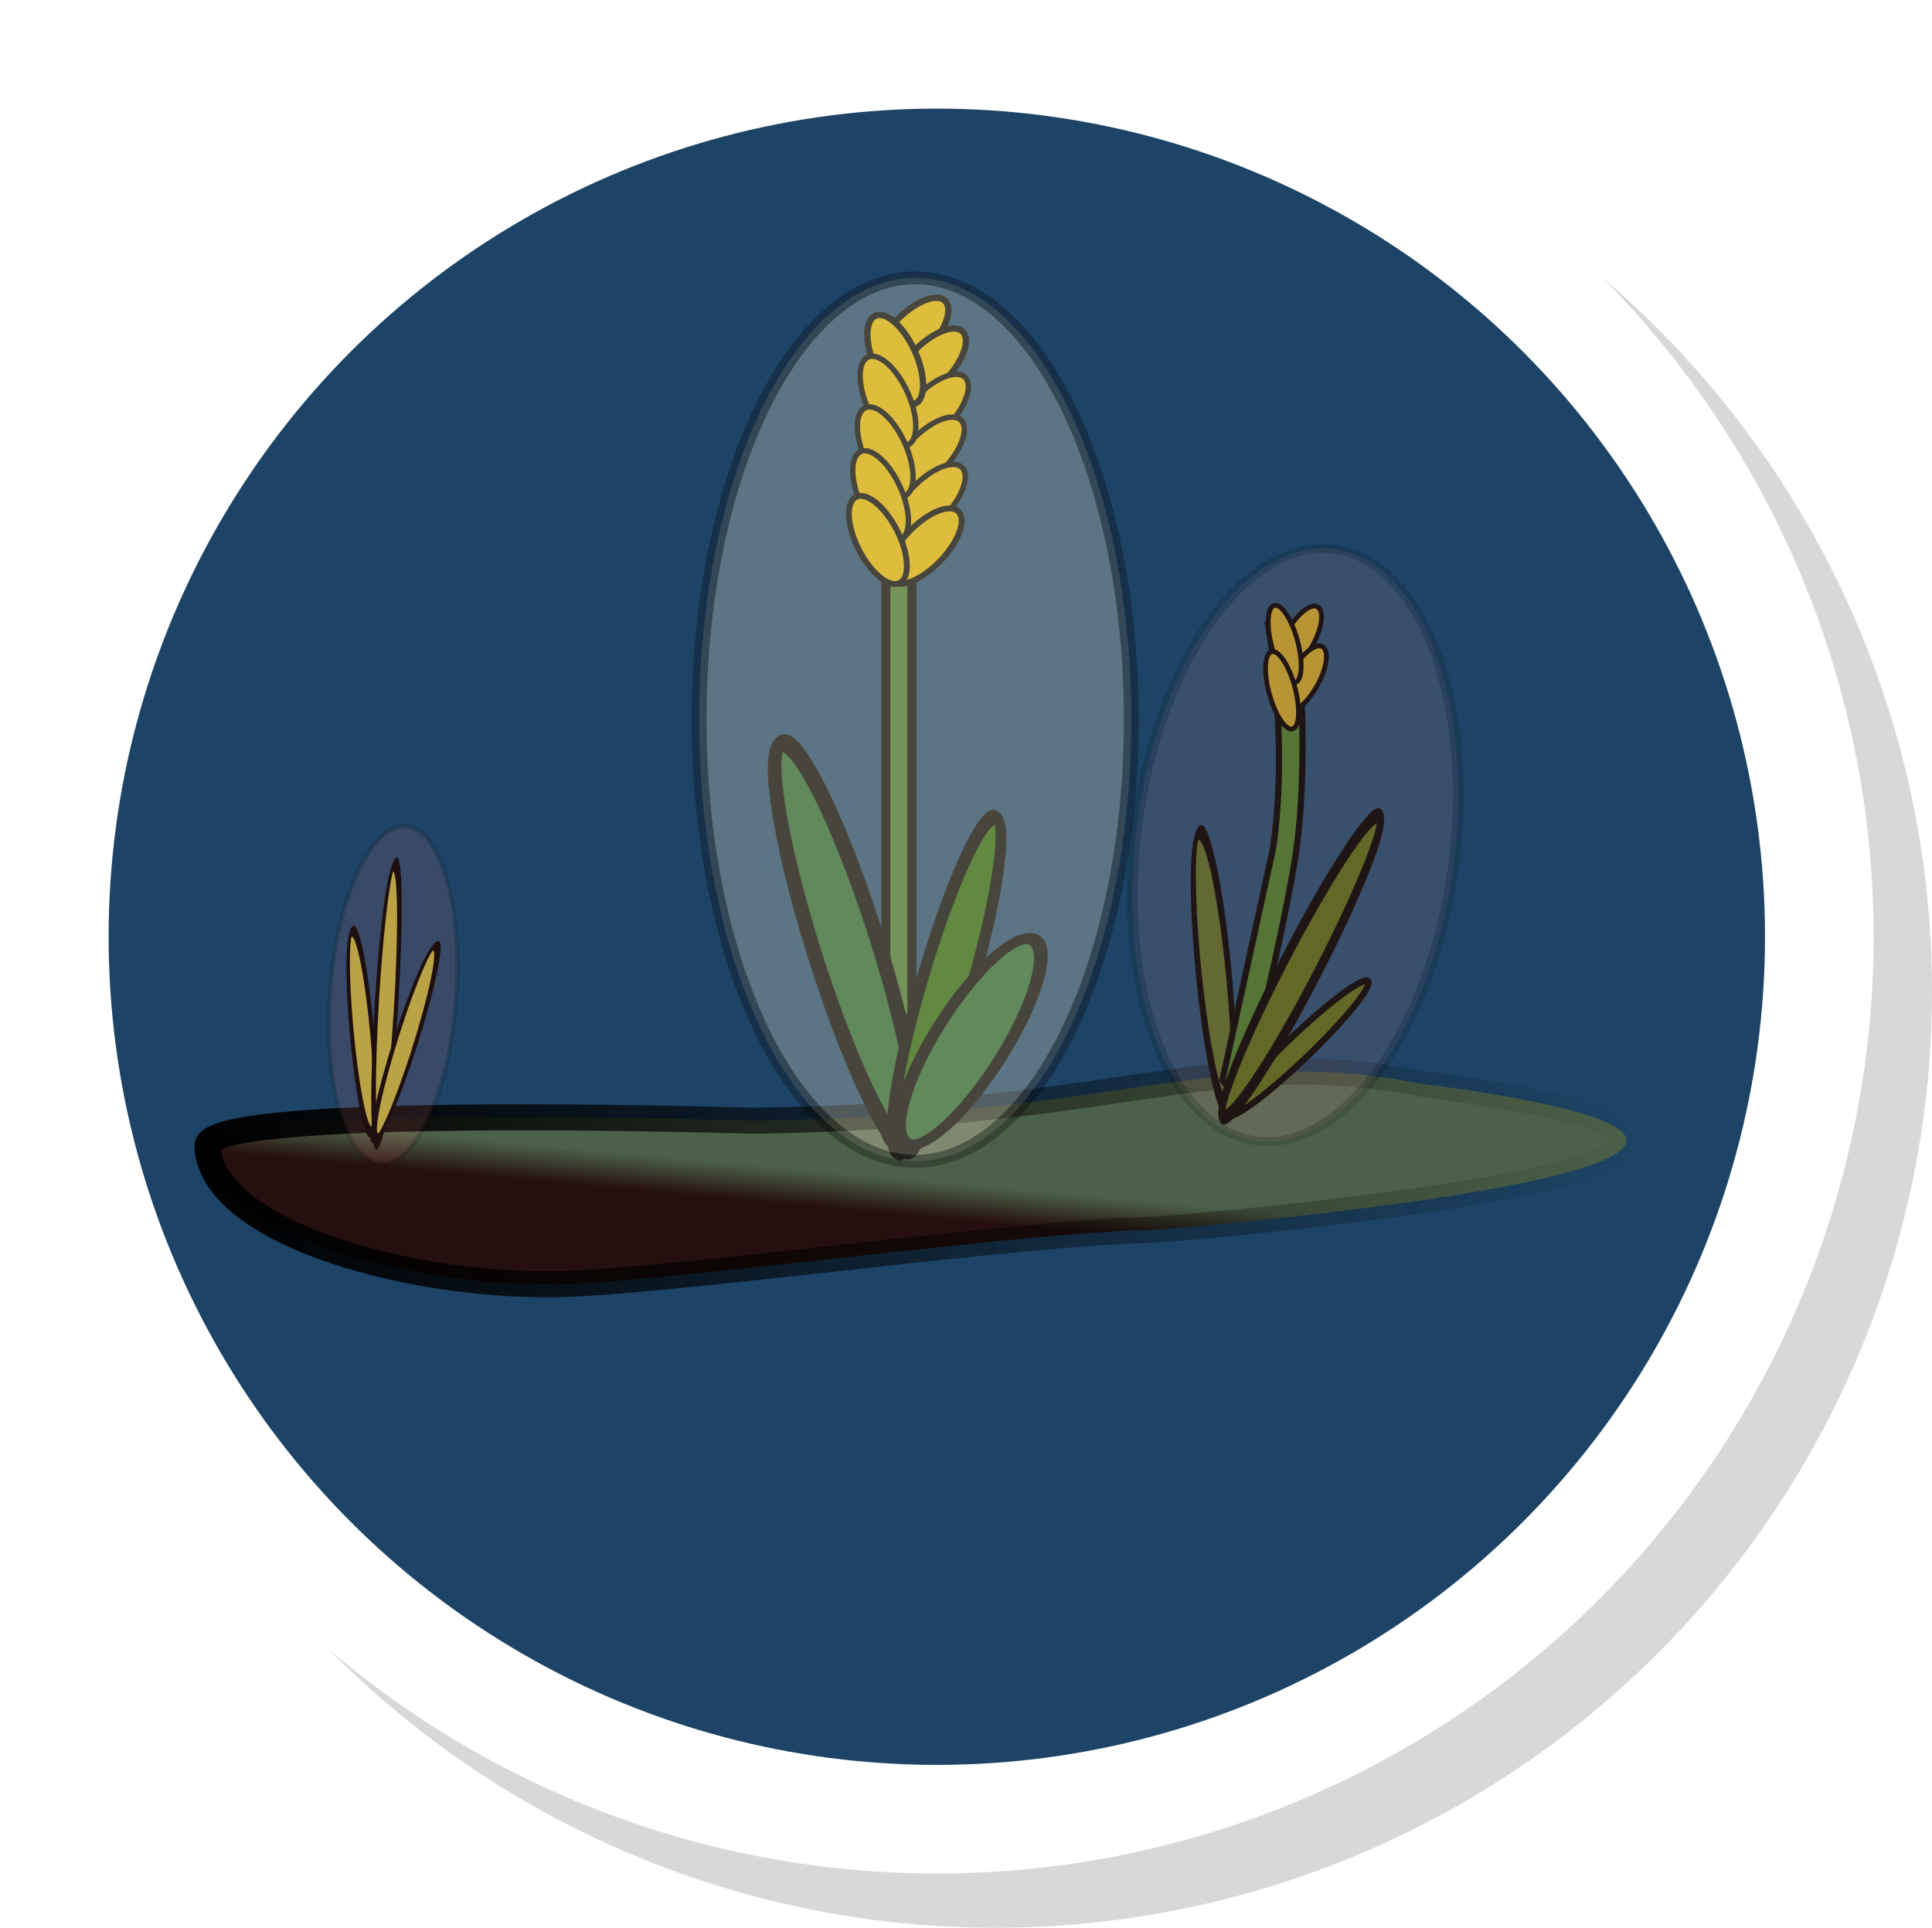 <?xml version="1.0" encoding="UTF-8" standalone="no"?>
<svg
   xmlns:dc="http://purl.org/dc/elements/1.1/"
   xmlns:cc="http://creativecommons.org/ns#"
   xmlns:rdf="http://www.w3.org/1999/02/22-rdf-syntax-ns#"
   xmlns:svg="http://www.w3.org/2000/svg"
   xmlns="http://www.w3.org/2000/svg"
   xmlns:xlink="http://www.w3.org/1999/xlink"
   xmlns:sodipodi="http://sodipodi.sourceforge.net/DTD/sodipodi-0.dtd"
   xmlns:inkscape="http://www.inkscape.org/namespaces/inkscape"
   width="114.743mm"
   height="114.502mm"
   viewBox="0 0 406.571 405.714"
   id="svg2"
   version="1.1"
   inkscape:version="0.92.3 (unknown)"
   sodipodi:docname="paddy.svg">
  <sodipodi:namedview
     pagecolor="#ffffff"
     bordercolor="#666666"
     borderopacity="1"
     objecttolerance="10"
     gridtolerance="10"
     guidetolerance="10"
     inkscape:pageopacity="0"
     inkscape:pageshadow="2"
     inkscape:window-width="1485"
     inkscape:window-height="967"
     id="namedview43"
     showgrid="false"
     showguides="false"
     inkscape:zoom="1.8000297"
     inkscape:cx="178.90949"
     inkscape:cy="221.13355"
     inkscape:window-x="2199"
     inkscape:window-y="74"
     inkscape:window-maximized="0"
     inkscape:current-layer="svg2" />
  <defs
     id="defs4">
    <linearGradient
       inkscape:collect="always"
       id="linearGradient1475">
      <stop
         style="stop-color:#000000;stop-opacity:1;"
         offset="0"
         id="stop1471" />
      <stop
         style="stop-color:#000000;stop-opacity:0;"
         offset="1"
         id="stop1473" />
    </linearGradient>
    <linearGradient
       inkscape:collect="always"
       id="linearGradient1295">
      <stop
         style="stop-color:#4c6149;stop-opacity:1"
         offset="0"
         id="stop1291" />
      <stop
         style="stop-color:#26100f;stop-opacity:1"
         offset="1"
         id="stop1293" />
    </linearGradient>
    <radialGradient
       xlink:href="#a"
       id="radialGradient4183"
       cx="195.597"
       cy="213.432"
       r="94.133"
       gradientTransform="matrix(1.951,-0.003,-0.002,1.519,-158.714,19.783)"
       fx="195.597"
       fy="213.432"
       gradientUnits="userSpaceOnUse" />
    <radialGradient
       id="a"
       cx="0.337"
       cy="0.284"
       r="0.382">
      <stop
         stop-color="#ff0"
         offset="0"
         id="stop7" />
      <stop
         stop-color="#ffe300"
         offset="1"
         id="stop9" />
    </radialGradient>
    <radialGradient
       xlink:href="#a"
       id="radialGradient4185"
       cx="281.436"
       cy="390.507"
       r="94.133"
       gradientTransform="matrix(1.951,-0.003,-0.002,1.519,-213.386,39.665)"
       fx="281.436"
       fy="390.507"
       gradientUnits="userSpaceOnUse" />
    <radialGradient
       id="radialGradient4202"
       cx="0.337"
       cy="0.284"
       r="0.382">
      <stop
         stop-color="#ff0"
         offset="0"
         id="stop4204" />
      <stop
         stop-color="#ffe300"
         offset="1"
         id="stop4206" />
    </radialGradient>
    <radialGradient
       xlink:href="#a"
       id="radialGradient4187"
       cx="111.394"
       cy="400.723"
       r="94.133"
       gradientTransform="matrix(1.95,0,0,1.52,-81.518,-13.511)"
       fx="111.394"
       fy="400.723"
       gradientUnits="userSpaceOnUse" />
    <radialGradient
       id="radialGradient4209"
       cx="0.337"
       cy="0.284"
       r="0.382">
      <stop
         stop-color="#ff0"
         offset="0"
         id="stop4211" />
      <stop
         stop-color="#ffe300"
         offset="1"
         id="stop4213" />
    </radialGradient>
    <linearGradient
       inkscape:collect="always"
       xlink:href="#linearGradient1295"
       id="linearGradient1297"
       x1="105.207"
       y1="196.343"
       x2="103.592"
       y2="206.85"
       gradientUnits="userSpaceOnUse"
       gradientTransform="matrix(0.877,-0.027,0.07,0.706,-9.208,103.761)" />
    <linearGradient
       inkscape:collect="always"
       xlink:href="#linearGradient1475"
       id="linearGradient1477"
       x1="39.523"
       y1="247.892"
       x2="346.37"
       y2="247.892"
       gradientUnits="userSpaceOnUse" />
    <filter
       inkscape:collect="always"
       style="color-interpolation-filters:sRGB"
       id="filter1673"
       x="-0.002"
       width="1.004"
       y="-0.014"
       height="1.028">
      <feGaussianBlur
         inkscape:collect="always"
         stdDeviation="0.258"
         id="feGaussianBlur1675" />
    </filter>
    <filter
       inkscape:collect="always"
       style="color-interpolation-filters:sRGB"
       id="filter1874"
       x="-0.081"
       width="1.162"
       y="-0.034"
       height="1.068">
      <feGaussianBlur
         inkscape:collect="always"
         stdDeviation="1.293"
         id="feGaussianBlur1876" />
    </filter>
    <filter
       inkscape:collect="always"
       style="color-interpolation-filters:sRGB"
       id="filter1874-1"
       x="-0.081"
       width="1.162"
       y="-0.034"
       height="1.068">
      <feGaussianBlur
         inkscape:collect="always"
         stdDeviation="1.293"
         id="feGaussianBlur1876-7" />
    </filter>
    <filter
       inkscape:collect="always"
       style="color-interpolation-filters:sRGB"
       id="filter1874-1-1"
       x="-0.081"
       width="1.162"
       y="-0.034"
       height="1.068">
      <feGaussianBlur
         inkscape:collect="always"
         stdDeviation="1.293"
         id="feGaussianBlur1876-7-7" />
    </filter>
  </defs>
  <circle
     r="197.143"
     cy="208.571"
     cx="209.429"
     id="path4136-3"
     style="color:#000000;clip-rule:nonzero;display:inline;overflow:visible;visibility:visible;opacity:1;color-interpolation:sRGB;color-interpolation-filters:linearRGB;fill:#d8d8d8;fill-opacity:1;fill-rule:nonzero;stroke:none;stroke-width:1;stroke-linecap:round;stroke-linejoin:miter;stroke-miterlimit:10;stroke-dasharray:none;stroke-dashoffset:0;stroke-opacity:1;color-rendering:auto;image-rendering:auto;shape-rendering:auto;text-rendering:auto;enable-background:accumulate" />
  <circle
     r="197.143"
     cy="197.143"
     cx="197.143"
     id="path4136"
     style="color:#000000;clip-rule:nonzero;display:inline;overflow:visible;visibility:visible;opacity:1;color-interpolation:sRGB;color-interpolation-filters:linearRGB;fill:#ffffff;fill-opacity:1;fill-rule:nonzero;stroke:none;stroke-width:1;stroke-linecap:round;stroke-linejoin:miter;stroke-miterlimit:10;stroke-dasharray:none;stroke-dashoffset:0;stroke-opacity:1;color-rendering:auto;image-rendering:auto;shape-rendering:auto;text-rendering:auto;enable-background:accumulate" />
  <circle
     r="174.286"
     cy="197.143"
     cx="197.143"
     id="path4136-6"
     style="color:#000000;clip-rule:nonzero;display:inline;overflow:visible;visibility:visible;opacity:1;color-interpolation:sRGB;color-interpolation-filters:linearRGB;fill:#1d4466;fill-opacity:1;fill-rule:nonzero;stroke:none;stroke-width:1;stroke-linecap:round;stroke-linejoin:miter;stroke-miterlimit:10;stroke-dasharray:none;stroke-dashoffset:0;stroke-opacity:1;color-rendering:auto;image-rendering:auto;shape-rendering:auto;text-rendering:auto;enable-background:accumulate" />
  <path
     style="fill:url(#linearGradient1297);fill-opacity:1;stroke:url(#linearGradient1477);stroke-width:5.474;stroke-linecap:butt;stroke-linejoin:miter;stroke-miterlimit:4;stroke-dasharray:none;stroke-opacity:1;opacity:1;filter:url(#filter1673)"
     d="m 158.369,235.864 c 79.422,-1.123 97.343,-16.154 140.152,-7.883 122.552,16.057 -50.828,30.721 -56.224,30.85 -26.46,0.484 -96.208,10.231 -122.214,11.341 -31.839,1.359 -75.605,-10.349 -76.437,-28.928 -0.403,-8.995 114.724,-5.379 114.724,-5.379 z"
     id="path894-3-3"
     inkscape:connector-curvature="0"
     sodipodi:nodetypes="cccssc" />
  <rect
     style="fill:#3e6f27;fill-opacity:1;stroke:#000000;stroke-width:1.903;stroke-miterlimit:4;stroke-dasharray:none;stroke-opacity:1"
     id="rect1305"
     width="5.486"
     height="172.734"
     x="186.424"
     y="68.541"
     ry="2.95"
     rx="2.743" />
  <ellipse
     style="fill:#23612c;fill-opacity:1;stroke:#000000;stroke-width:3.325;stroke-miterlimit:4;stroke-dasharray:none;stroke-opacity:1"
     id="path1340"
     cx="113.657"
     cy="280.741"
     rx="7.138"
     ry="44.86"
     transform="matrix(0.803,-0.596,0.309,0.951,0,0)" />
  <ellipse
     style="fill:#4c6122;fill-opacity:1;stroke:#000000;stroke-width:2.366;stroke-miterlimit:4;stroke-dasharray:none;stroke-opacity:1"
     id="path1340-6"
     cx="425.239"
     cy="590.652"
     rx="5.92"
     ry="28.727"
     transform="matrix(0.438,-0.899,0.117,0.993,0,0)"
     inkscape:transform-center-x="-1.1244163"
     inkscape:transform-center-y="-1.2224061" />
  <ellipse
     style="fill:#246108;fill-opacity:1;stroke:#000000;stroke-width:2.671;stroke-miterlimit:4;stroke-dasharray:none;stroke-opacity:1"
     id="path1340-6-5"
     cx="268.323"
     cy="44.434"
     rx="5.622"
     ry="36.737"
     transform="matrix(0.79,0.614,-0.288,0.958,0,0)" />
  <ellipse
     style="fill:#4c6115;fill-opacity:1;stroke:#000000;stroke-width:1.347;stroke-miterlimit:4;stroke-dasharray:none;stroke-opacity:1"
     id="path1340-6-6"
     cx="349.689"
     cy="-76.997"
     rx="2.579"
     ry="20.378"
     transform="matrix(0.622,0.783,-0.723,0.691,0,0)" />
  <ellipse
     style="fill:#23612c;fill-opacity:1;stroke:#000000;stroke-width:2.601;stroke-miterlimit:4;stroke-dasharray:none;stroke-opacity:1"
     id="path1340-3"
     cx="304.905"
     cy="186.624"
     rx="7.79"
     ry="25.15"
     transform="matrix(0.981,0.192,-0.509,0.861,0,0)" />
  <path
     inkscape:connector-curvature="0"
     style="fill:#d4aa00;stroke:#000000;stroke-width:1.326;stroke-miterlimit:4;stroke-dasharray:none;stroke-opacity:0.995"
     d="m 198.867,63.308 c -1.789,-1.724 -6.391,0.151 -10.28,4.187 -3.889,4.037 -5.59,8.706 -3.801,10.43 1.79,1.724 6.393,-0.151 10.281,-4.187 3.889,-4.037 5.59,-8.705 3.8,-10.43 z m 0,0"
     id="path48" />
  <path
     inkscape:connector-curvature="0"
     style="fill:#d4aa00;stroke:#000000;stroke-width:1.326;stroke-miterlimit:4;stroke-dasharray:none;stroke-opacity:0.995"
     d="m 202.558,69.765 c -1.789,-1.724 -6.391,0.151 -10.28,4.187 -3.889,4.037 -5.59,8.706 -3.801,10.43 1.79,1.724 6.393,-0.151 10.281,-4.187 3.889,-4.037 5.59,-8.705 3.8,-10.43 z m 0,0"
     id="path48-9" />
  <path
     inkscape:connector-curvature="0"
     style="fill:#d4aa00;stroke:#000000;stroke-width:1.138;stroke-miterlimit:4;stroke-dasharray:none;stroke-opacity:0.995"
     d="m 203.079,79.401 c -1.789,-1.724 -6.391,0.151 -10.28,4.187 -3.889,4.037 -5.59,8.706 -3.801,10.43 1.79,1.724 6.393,-0.151 10.281,-4.187 3.889,-4.037 5.59,-8.705 3.8,-10.43 z m 0,0"
     id="path48-4" />
  <path
     inkscape:connector-curvature="0"
     style="fill:#d4aa00;stroke:#000000;stroke-width:1.138;stroke-miterlimit:4;stroke-dasharray:none;stroke-opacity:0.995"
     d="m 202.23,88.415 c -1.789,-1.724 -6.391,0.151 -10.28,4.187 -3.889,4.036 -5.59,8.706 -3.801,10.43 1.79,1.724 6.393,-0.151 10.281,-4.187 3.889,-4.037 5.59,-8.705 3.8,-10.43 z m 0,0"
     id="path48-8" />
  <path
     inkscape:connector-curvature="0"
     style="fill:#d4aa00;stroke:#000000;stroke-width:1.138;stroke-miterlimit:4;stroke-dasharray:none;stroke-opacity:0.995"
     d="m 202.423,98.371 c -1.789,-1.724 -6.391,0.151 -10.28,4.187 -3.889,4.037 -5.59,8.706 -3.801,10.43 1.79,1.724 6.393,-0.151 10.281,-4.187 3.889,-4.037 5.59,-8.705 3.8,-10.43 z m 0,0"
     id="path48-9-1" />
  <path
     inkscape:connector-curvature="0"
     style="fill:#d4aa00;stroke:#000000;stroke-width:1.232;stroke-miterlimit:4;stroke-dasharray:none;stroke-opacity:0.995"
     d="m 201.655,107.638 c -1.789,-1.724 -6.391,0.151 -10.28,4.187 -3.889,4.037 -5.59,8.706 -3.801,10.43 1.79,1.724 6.393,-0.151 10.281,-4.187 3.889,-4.037 5.59,-8.705 3.8,-10.43 z m 0,0"
     id="path48-4-2" />
  <path
     inkscape:connector-curvature="0"
     style="fill:#d4aa00;stroke:#000000;stroke-width:1.326;stroke-miterlimit:4;stroke-dasharray:none;stroke-opacity:0.995"
     d="m 192.59,84.942 c 2.262,-1.026 2.22,-5.995 -0.096,-11.1 -2.316,-5.104 -6.027,-8.41 -8.289,-7.383 -2.263,1.027 -2.22,5.997 0.096,11.101 2.316,5.104 6.027,8.409 8.29,7.382 z m 0,0"
     id="path48-93" />
  <path
     inkscape:connector-curvature="0"
     style="fill:#d4aa00;stroke:#000000;stroke-width:1.138;stroke-miterlimit:4;stroke-dasharray:none;stroke-opacity:0.995"
     d="m 191.061,93.633 c 2.262,-1.026 2.22,-5.995 -0.096,-11.1 -2.316,-5.104 -6.027,-8.41 -8.289,-7.383 -2.263,1.027 -2.22,5.997 0.096,11.101 2.316,5.104 6.027,8.409 8.29,7.382 z m 0,0"
     id="path48-93-8" />
  <path
     inkscape:connector-curvature="0"
     style="fill:#d4aa00;stroke:#000000;stroke-width:1.138;stroke-miterlimit:4;stroke-dasharray:none;stroke-opacity:0.995"
     d="m 190.478,104.294 c 2.262,-1.026 2.22,-5.995 -0.096,-11.1 -2.316,-5.104 -6.027,-8.41 -8.289,-7.383 -2.263,1.027 -2.22,5.997 0.096,11.101 2.316,5.104 6.027,8.409 8.29,7.382 z m 0,0"
     id="path48-93-85" />
  <path
     inkscape:connector-curvature="0"
     style="fill:#d4aa00;stroke:#000000;stroke-width:1.138;stroke-miterlimit:4;stroke-dasharray:none;stroke-opacity:0.995"
     d="m 181.115,95.055 c -2.262,1.026 -2.22,5.995 0.096,11.1 2.316,5.104 6.027,8.41 8.289,7.383 2.263,-1.027 2.22,-5.997 -0.096,-11.101 -2.316,-5.104 -6.027,-8.409 -8.29,-7.382 z m 0,0"
     id="path48-93-8-0" />
  <path
     inkscape:connector-curvature="0"
     style="fill:#d4aa00;stroke:#000000;stroke-width:1.232;stroke-miterlimit:4;stroke-dasharray:none;stroke-opacity:0.995"
     d="m 189.345,122.683 c 2.215,-1.125 1.952,-6.088 -0.587,-11.084 -2.539,-4.997 -6.393,-8.135 -8.608,-7.009 -2.216,1.126 -1.953,6.089 0.587,11.086 2.539,4.997 6.393,8.134 8.608,7.008 z m 0,0"
     id="path48-93-8-0-9"
     inkscape:transform-center-x="-4.6595514"
     inkscape:transform-center-y="0.15116102" />
  <path
     style="fill:#3e6f27;fill-opacity:1;stroke:#000000;stroke-width:1.315;stroke-linecap:butt;stroke-linejoin:miter;stroke-opacity:1;stroke-miterlimit:4;stroke-dasharray:none"
     d="m 267.918,178.457 c 3.282,-23.082 -1.003,-46.581 -1.003,-46.581 l 6.242,2.816 c 0,0 2.61,26.855 -0.783,46.996 -3.393,20.141 -11.222,50.352 -11.222,50.352 l -3.915,-4.7 z"
     id="path1784"
     inkscape:connector-curvature="0"
     sodipodi:nodetypes="cccsccc" />
  <ellipse
     style="fill:#4c6115;fill-opacity:1;stroke:#000000;stroke-width:2.441;stroke-miterlimit:4;stroke-dasharray:none;stroke-opacity:1"
     id="path1340-6-6-8"
     cx="441.392"
     cy="-233.306"
     rx="4.854"
     ry="35.54"
     transform="matrix(0.373,0.928,-0.468,0.884,0,0)" />
  <path
     inkscape:connector-curvature="0"
     style="fill:#b09424;stroke:#000000;stroke-width:1;stroke-miterlimit:4;stroke-dasharray:none;stroke-opacity:0.995;fill-opacity:1"
     d="m 277.688,128.095 c -1.058,-1.491 -3.779,0.13 -6.078,3.622 -2.299,3.492 -3.305,7.532 -2.247,9.023 1.058,1.492 3.779,-0.13 6.079,-3.622 2.299,-3.492 3.305,-7.531 2.247,-9.023 z m 0,0"
     id="path48-9-1-6-4" />
  <path
     inkscape:connector-curvature="0"
     style="fill:#b09424;stroke:#000000;stroke-width:1;stroke-miterlimit:4;stroke-dasharray:none;stroke-opacity:0.995;fill-opacity:1"
     d="m 278.707,136.48 c -1.058,-1.491 -3.779,0.13 -6.078,3.622 -2.299,3.492 -3.305,7.532 -2.247,9.023 1.058,1.492 3.779,-0.13 6.079,-3.622 2.299,-3.492 3.305,-7.531 2.247,-9.023 z m 0,0"
     id="path48-4-2-1-4" />
  <path
     inkscape:connector-curvature="0"
     style="fill:#b09424;stroke:#000000;stroke-width:1;stroke-miterlimit:4;stroke-dasharray:none;stroke-opacity:0.995;fill-opacity:1"
     d="m 272.836,143.53 c 1.338,-0.888 1.312,-5.187 -0.057,-9.602 -1.369,-4.416 -3.563,-7.275 -4.901,-6.387 -1.338,0.888 -1.312,5.188 0.057,9.603 1.369,4.416 3.563,7.275 4.901,6.386 z m 0,0"
     id="path48-93-85-9-7" />
  <path
     inkscape:connector-curvature="0"
     style="fill:#b09424;stroke:#000000;stroke-width:1;stroke-miterlimit:4;stroke-dasharray:none;stroke-opacity:0.995;fill-opacity:1"
     d="m 267.311,137.27 c -1.338,0.888 -1.312,5.187 0.057,9.602 1.369,4.416 3.563,7.275 4.901,6.387 1.338,-0.888 1.313,-5.188 -0.057,-9.603 -1.369,-4.416 -3.563,-7.275 -4.901,-6.386 z m 0,0"
     id="path48-93-8-0-8-6" />
  <ellipse
     style="opacity:0.541;fill:#f5edcd;fill-opacity:1;stroke:#000000;stroke-width:1.315;stroke-linecap:round;stroke-linejoin:round;stroke-miterlimit:4;stroke-dasharray:none;stroke-opacity:0.995;paint-order:fill markers stroke;filter:url(#filter1874)"
     id="path1848"
     cx="192.241"
     cy="99.122"
     rx="19.15"
     ry="45.482"
     transform="matrix(2.375,0,0,2.044,-263.977,-51.168)" />
  <ellipse
     style="opacity:0.374;fill:#ea9696;fill-opacity:1;stroke:#000000;stroke-width:1.315;stroke-linecap:round;stroke-linejoin:round;stroke-miterlimit:4;stroke-dasharray:none;stroke-opacity:0.995;paint-order:fill markers stroke;filter:url(#filter1874-1)"
     id="path1848-5"
     cx="192.241"
     cy="99.122"
     rx="19.15"
     ry="45.482"
     transform="matrix(1.74,0.228,-0.18,1.369,-44.085,-1.703)" />
  <ellipse
     style="fill:#b3ab3f;fill-opacity:1;stroke:#000000;stroke-width:1.712;stroke-miterlimit:4;stroke-dasharray:none;stroke-opacity:1"
     id="path1340-6-9"
     cx="102.042"
     cy="311.976"
     rx="4.257"
     ry="20.909"
     transform="matrix(0.413,-0.911,0.109,0.994,0,0)"
     inkscape:transform-center-x="-0.76249178"
     inkscape:transform-center-y="-0.89052055" />
  <ellipse
     style="fill:#b3ab3f;fill-opacity:1;stroke:#000000;stroke-width:2.258;stroke-miterlimit:4;stroke-dasharray:none;stroke-opacity:1"
     id="path1340-6-9-6"
     cx="236.479"
     cy="424.906"
     rx="5.366"
     ry="28.861"
     transform="matrix(0.432,-0.902,-0.049,0.999,0,0)"
     inkscape:transform-center-x="-0.86995372"
     inkscape:transform-center-y="-1.0233039" />
  <ellipse
     style="fill:#b3ab3f;fill-opacity:1;stroke:#000000;stroke-width:1.712;stroke-miterlimit:4;stroke-dasharray:none;stroke-opacity:1"
     id="path1340-6-9-2"
     cx="282.699"
     cy="429.124"
     rx="4.257"
     ry="20.909"
     transform="matrix(0.733,-0.68,-0.284,0.959,0,0)"
     inkscape:transform-center-x="-1.0476995"
     inkscape:transform-center-y="-0.52606649" />
  <ellipse
     style="opacity:0.374;fill:#e16a6a;fill-opacity:1;stroke:#000000;stroke-width:1.315;stroke-linecap:round;stroke-linejoin:round;stroke-miterlimit:4;stroke-dasharray:none;stroke-opacity:0.995;paint-order:fill markers stroke;filter:url(#filter1874-1-1)"
     id="path1848-5-8"
     cx="192.241"
     cy="99.122"
     rx="19.15"
     ry="45.482"
     transform="matrix(0.687,0.13,-0.071,0.779,-42.299,107.181)" />
</svg>

